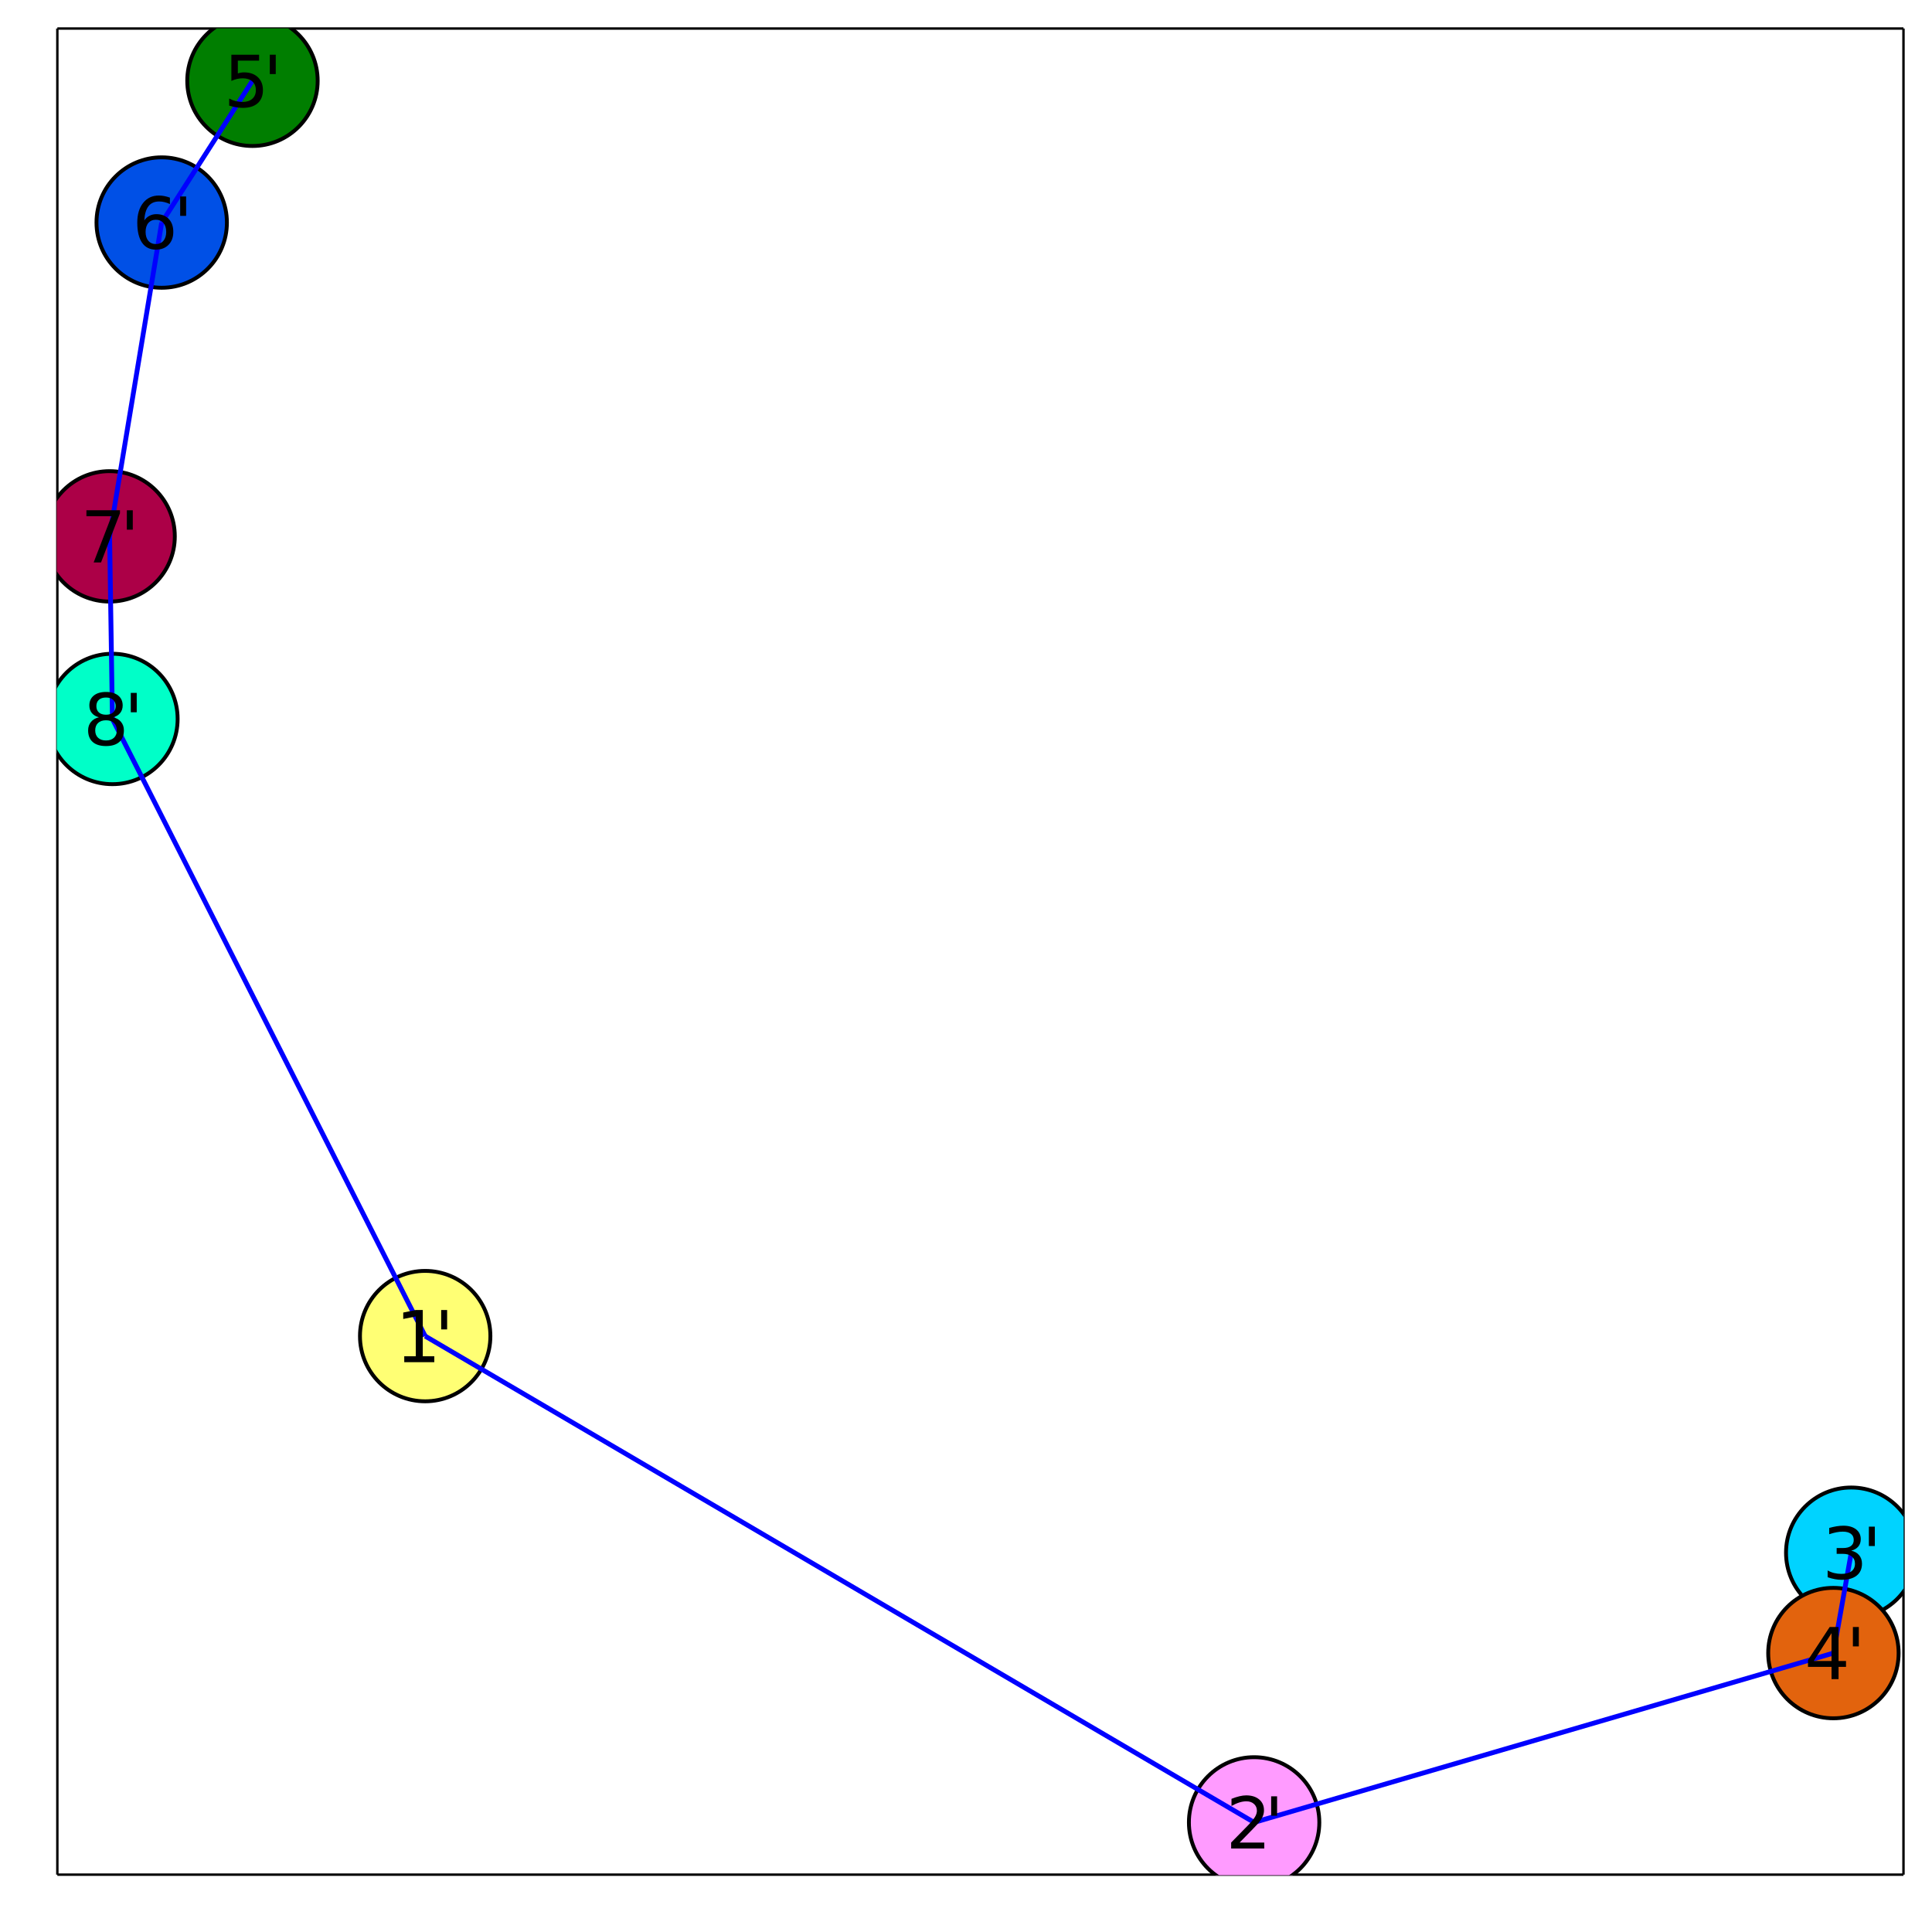 <?xml version="1.0" encoding="utf-8"?>
<svg xmlns="http://www.w3.org/2000/svg" xmlns:xlink="http://www.w3.org/1999/xlink" width="800" height="800" viewBox="0 0 3200 3200">
<rect x="0" y="0" width="3200" height="3200" fill="#333333" stroke="none"/>
<defs>
  <clipPath id="clip700">
    <rect x="0" y="0" width="3200" height="3200"/>
  </clipPath>
</defs>
<path clip-path="url(#clip700)" d="
M0 3200 L3200 3200 L3200 0 L0 0  Z
  " fill="#ffffff" fill-rule="evenodd" fill-opacity="1"/>
<defs>
  <clipPath id="clip701">
    <rect x="640" y="320" width="2241" height="2241"/>
  </clipPath>
</defs>
<path clip-path="url(#clip700)" d="
M94.992 3105.01 L3152.76 3105.01 L3152.76 47.244 L94.992 47.244  Z
  " fill="#ffffff" fill-rule="evenodd" fill-opacity="1"/>
<defs>
  <clipPath id="clip702">
    <rect x="94" y="47" width="3059" height="3059"/>
  </clipPath>
</defs>
<polyline clip-path="url(#clip700)" style="stroke:#000000; stroke-width:4; stroke-opacity:1; fill:none" points="
  94.992,3105.01 3152.76,3105.01 
  "/>
<polyline clip-path="url(#clip700)" style="stroke:#000000; stroke-width:4; stroke-opacity:1; fill:none" points="
  94.992,3105.01 94.992,47.244 
  "/>
<polyline clip-path="url(#clip700)" style="stroke:#000000; stroke-width:4; stroke-opacity:1; fill:none" points="
  94.992,47.244 3152.76,47.244 
  "/>
<polyline clip-path="url(#clip700)" style="stroke:#000000; stroke-width:4; stroke-opacity:1; fill:none" points="
  3152.76,3105.01 3152.76,47.244 
  "/>
<circle clip-path="url(#clip702)" cx="704.228" cy="2213.01" r="108" fill="#ffff74" fill-rule="evenodd" fill-opacity="1" stroke="#000000" stroke-opacity="1" stroke-width="6.4"/>
<circle clip-path="url(#clip702)" cx="2077.21" cy="3018.47" r="108" fill="#ff9bff" fill-rule="evenodd" fill-opacity="1" stroke="#000000" stroke-opacity="1" stroke-width="6.4"/>
<circle clip-path="url(#clip702)" cx="3066.22" cy="2571.8" r="108" fill="#00d3ff" fill-rule="evenodd" fill-opacity="1" stroke="#000000" stroke-opacity="1" stroke-width="6.4"/>
<circle clip-path="url(#clip702)" cx="3036.71" cy="2738.02" r="108" fill="#e2630d" fill-rule="evenodd" fill-opacity="1" stroke="#000000" stroke-opacity="1" stroke-width="6.4"/>
<circle clip-path="url(#clip702)" cx="418.158" cy="133.785" r="108" fill="#007e00" fill-rule="evenodd" fill-opacity="1" stroke="#000000" stroke-opacity="1" stroke-width="6.4"/>
<circle clip-path="url(#clip702)" cx="267.827" cy="368.62" r="108" fill="#0050e6" fill-rule="evenodd" fill-opacity="1" stroke="#000000" stroke-opacity="1" stroke-width="6.4"/>
<circle clip-path="url(#clip702)" cx="181.533" cy="888.382" r="108" fill="#ac0047" fill-rule="evenodd" fill-opacity="1" stroke="#000000" stroke-opacity="1" stroke-width="6.4"/>
<circle clip-path="url(#clip702)" cx="186.211" cy="1190.83" r="108" fill="#00ffc8" fill-rule="evenodd" fill-opacity="1" stroke="#000000" stroke-opacity="1" stroke-width="6.4"/>
<polyline clip-path="url(#clip702)" style="stroke:#0000ff; stroke-width:8; stroke-opacity:1; fill:none" points="
  704.228,2213.01 2077.21,3018.47 
  "/>
<polyline clip-path="url(#clip702)" style="stroke:#0000ff; stroke-width:8; stroke-opacity:1; fill:none" points="
  704.228,2213.01 186.211,1190.83 
  "/>
<polyline clip-path="url(#clip702)" style="stroke:#0000ff; stroke-width:8; stroke-opacity:1; fill:none" points="
  2077.21,3018.47 3036.71,2738.02 
  "/>
<polyline clip-path="url(#clip702)" style="stroke:#0000ff; stroke-width:8; stroke-opacity:1; fill:none" points="
  3066.22,2571.8 3036.71,2738.02 
  "/>
<polyline clip-path="url(#clip702)" style="stroke:#0000ff; stroke-width:8; stroke-opacity:1; fill:none" points="
  418.158,133.785 267.827,368.62 
  "/>
<polyline clip-path="url(#clip702)" style="stroke:#0000ff; stroke-width:8; stroke-opacity:1; fill:none" points="
  267.827,368.62 181.533,888.382 
  "/>
<polyline clip-path="url(#clip702)" style="stroke:#0000ff; stroke-width:8; stroke-opacity:1; fill:none" points="
  181.533,888.382 186.211,1190.83 
  "/>
<path clip-path="url(#clip700)" d="M 0 0 M669.564 2246.38 L688.661 2246.38 L688.661 2180.46 L667.885 2184.63 L667.885 2173.98 L688.545 2169.81 L700.235 2169.81 L700.235 2246.38 L719.332 2246.38 L719.332 2256.21 L669.564 2256.21 L669.564 2246.38 Z" fill="#000000" fill-rule="evenodd" fill-opacity="1" /><path clip-path="url(#clip700)" d="M 0 0 M740.57 2169.81 L740.57 2201.93 L730.732 2201.93 L730.732 2169.81 L740.57 2169.81 Z" fill="#000000" fill-rule="evenodd" fill-opacity="1" /><path clip-path="url(#clip700)" d="M 0 0 M2053.22 3051.83 L2094.02 3051.83 L2094.02 3061.67 L2039.16 3061.67 L2039.16 3051.83 Q2045.81 3044.94 2057.27 3033.37 Q2068.79 3021.74 2071.74 3018.38 Q2077.35 3012.07 2079.55 3007.73 Q2081.81 3003.33 2081.81 2999.11 Q2081.81 2992.22 2076.95 2987.88 Q2072.14 2983.54 2064.39 2983.54 Q2058.89 2983.54 2052.76 2985.45 Q2046.68 2987.36 2039.74 2991.24 L2039.74 2979.43 Q2046.8 2976.6 2052.93 2975.15 Q2059.06 2973.7 2064.16 2973.7 Q2077.58 2973.7 2085.57 2980.42 Q2093.56 2987.13 2093.56 2998.36 Q2093.56 3003.68 2091.53 3008.48 Q2089.56 3013.23 2084.3 3019.71 Q2082.85 3021.39 2075.09 3029.43 Q2067.34 3037.42 2053.22 3051.83 Z" fill="#000000" fill-rule="evenodd" fill-opacity="1" /><path clip-path="url(#clip700)" d="M 0 0 M2115.26 2975.27 L2115.26 3007.39 L2105.42 3007.39 L2105.42 2975.27 L2115.26 2975.27 Z" fill="#000000" fill-rule="evenodd" fill-opacity="1" /><path clip-path="url(#clip700)" d="M 0 0 M3066.22 2568.42 Q3074.61 2570.21 3079.29 2575.88 Q3084.04 2581.55 3084.04 2589.88 Q3084.04 2602.67 3075.24 2609.68 Q3066.45 2616.68 3050.24 2616.68 Q3044.8 2616.68 3039.02 2615.58 Q3033.29 2614.54 3027.15 2612.4 L3027.15 2601.11 Q3032.01 2603.95 3037.8 2605.39 Q3043.59 2606.84 3049.9 2606.84 Q3060.89 2606.84 3066.62 2602.5 Q3072.41 2598.16 3072.41 2589.88 Q3072.41 2582.25 3067.03 2577.96 Q3061.7 2573.62 3052.15 2573.62 L3042.08 2573.62 L3042.08 2564.02 L3052.62 2564.02 Q3061.24 2564.02 3065.81 2560.6 Q3070.38 2557.13 3070.38 2550.65 Q3070.38 2543.99 3065.64 2540.46 Q3060.95 2536.88 3052.15 2536.88 Q3047.35 2536.88 3041.85 2537.92 Q3036.35 2538.96 3029.76 2541.16 L3029.76 2530.74 Q3036.41 2528.89 3042.2 2527.96 Q3048.04 2527.04 3053.19 2527.04 Q3066.5 2527.04 3074.26 2533.11 Q3082.01 2539.13 3082.01 2549.43 Q3082.01 2556.61 3077.91 2561.59 Q3073.8 2566.51 3066.22 2568.42 Z" fill="#000000" fill-rule="evenodd" fill-opacity="1" /><path clip-path="url(#clip700)" d="M 0 0 M3105.28 2528.6 L3105.28 2560.72 L3095.44 2560.72 L3095.44 2528.6 L3105.28 2528.6 Z" fill="#000000" fill-rule="evenodd" fill-opacity="1" /><path clip-path="url(#clip700)" d="M 0 0 M3033.61 2705.01 L3004.1 2751.13 L3033.61 2751.13 L3033.61 2705.01 M3030.55 2694.82 L3045.24 2694.82 L3045.24 2751.13 L3057.57 2751.13 L3057.57 2760.85 L3045.24 2760.85 L3045.24 2781.22 L3033.61 2781.22 L3033.61 2760.85 L2994.61 2760.85 L2994.61 2749.57 L3030.55 2694.82 Z" fill="#000000" fill-rule="evenodd" fill-opacity="1" /><path clip-path="url(#clip700)" d="M 0 0 M3078.81 2694.82 L3078.81 2726.94 L3068.97 2726.94 L3068.97 2694.82 L3078.81 2694.82 Z" fill="#000000" fill-rule="evenodd" fill-opacity="1" /><path clip-path="url(#clip700)" d="M 0 0 M383.234 90.585 L429.125 90.585 L429.125 100.422 L393.94 100.422 L393.94 121.603 Q396.486 120.735 399.032 120.33 Q401.579 119.867 404.125 119.867 Q418.592 119.867 427.041 127.795 Q435.491 135.723 435.491 149.265 Q435.491 163.212 426.81 170.966 Q418.129 178.663 402.331 178.663 Q396.891 178.663 391.22 177.737 Q385.607 176.811 379.588 174.959 L379.588 163.212 Q384.796 166.047 390.352 167.436 Q395.907 168.825 402.099 168.825 Q412.111 168.825 417.956 163.559 Q423.801 158.293 423.801 149.265 Q423.801 140.237 417.956 134.971 Q412.111 129.705 402.099 129.705 Q397.412 129.705 392.725 130.746 Q388.095 131.788 383.234 133.987 L383.234 90.585 Z" fill="#000000" fill-rule="evenodd" fill-opacity="1" /><path clip-path="url(#clip700)" d="M 0 0 M456.729 90.585 L456.729 122.702 L446.891 122.702 L446.891 90.585 L456.729 90.585 Z" fill="#000000" fill-rule="evenodd" fill-opacity="1" /><path clip-path="url(#clip700)" d="M 0 0 M258.221 363.961 Q250.351 363.961 245.721 369.343 Q241.149 374.725 241.149 384.1 Q241.149 393.417 245.721 398.857 Q250.351 404.239 258.221 404.239 Q266.091 404.239 270.663 398.857 Q275.293 393.417 275.293 384.1 Q275.293 374.725 270.663 369.343 Q266.091 363.961 258.221 363.961 M281.427 327.33 L281.427 337.978 Q277.029 335.895 272.515 334.795 Q268.059 333.695 263.661 333.695 Q252.087 333.695 245.952 341.508 Q239.876 349.32 239.008 365.119 Q242.422 360.084 247.573 357.422 Q252.723 354.702 258.915 354.702 Q271.936 354.702 279.459 362.63 Q287.04 370.501 287.04 384.1 Q287.04 397.41 279.17 405.454 Q271.3 413.498 258.221 413.498 Q243.233 413.498 235.304 402.04 Q227.376 390.524 227.376 368.707 Q227.376 348.221 237.098 336.068 Q246.821 323.858 263.198 323.858 Q267.596 323.858 272.052 324.726 Q276.566 325.594 281.427 327.33 Z" fill="#000000" fill-rule="evenodd" fill-opacity="1" /><path clip-path="url(#clip700)" d="M 0 0 M308.279 325.42 L308.279 357.538 L298.441 357.538 L298.441 325.42 L308.279 325.42 Z" fill="#000000" fill-rule="evenodd" fill-opacity="1" /><path clip-path="url(#clip700)" d="M 0 0 M143.136 845.182 L198.691 845.182 L198.691 850.159 L167.326 931.582 L155.115 931.582 L184.629 855.02 L143.136 855.02 L143.136 845.182 Z" fill="#000000" fill-rule="evenodd" fill-opacity="1" /><path clip-path="url(#clip700)" d="M 0 0 M219.929 845.182 L219.929 877.3 L210.091 877.3 L210.091 845.182 L219.929 845.182 Z" fill="#000000" fill-rule="evenodd" fill-opacity="1" /><path clip-path="url(#clip700)" d="M 0 0 M175.592 1193 Q167.259 1193 162.456 1197.45 Q157.71 1201.91 157.71 1209.72 Q157.71 1217.53 162.456 1221.99 Q167.259 1226.45 175.592 1226.45 Q183.925 1226.45 188.729 1221.99 Q193.532 1217.48 193.532 1209.72 Q193.532 1201.91 188.729 1197.45 Q183.983 1193 175.592 1193 M163.902 1188.02 Q156.379 1186.17 152.155 1181.02 Q147.988 1175.87 147.988 1168.46 Q147.988 1158.1 155.338 1152.08 Q162.745 1146.07 175.592 1146.07 Q188.497 1146.07 195.847 1152.08 Q203.196 1158.1 203.196 1168.46 Q203.196 1175.87 198.972 1181.02 Q194.805 1186.17 187.34 1188.02 Q195.789 1189.99 200.476 1195.72 Q205.222 1201.45 205.222 1209.72 Q205.222 1222.28 197.525 1228.99 Q189.886 1235.71 175.592 1235.71 Q161.298 1235.71 153.602 1228.99 Q145.963 1222.28 145.963 1209.72 Q145.963 1201.45 150.708 1195.72 Q155.453 1189.99 163.902 1188.02 M159.62 1169.56 Q159.62 1176.27 163.787 1180.03 Q168.011 1183.8 175.592 1183.8 Q183.115 1183.8 187.34 1180.03 Q191.622 1176.27 191.622 1169.56 Q191.622 1162.85 187.34 1159.09 Q183.115 1155.32 175.592 1155.32 Q168.011 1155.32 163.787 1159.09 Q159.62 1162.85 159.62 1169.56 Z" fill="#000000" fill-rule="evenodd" fill-opacity="1" /><path clip-path="url(#clip700)" d="M 0 0 M226.46 1147.63 L226.46 1179.75 L216.622 1179.75 L216.622 1147.63 L226.46 1147.63 Z" fill="#000000" fill-rule="evenodd" fill-opacity="1" /></svg>
